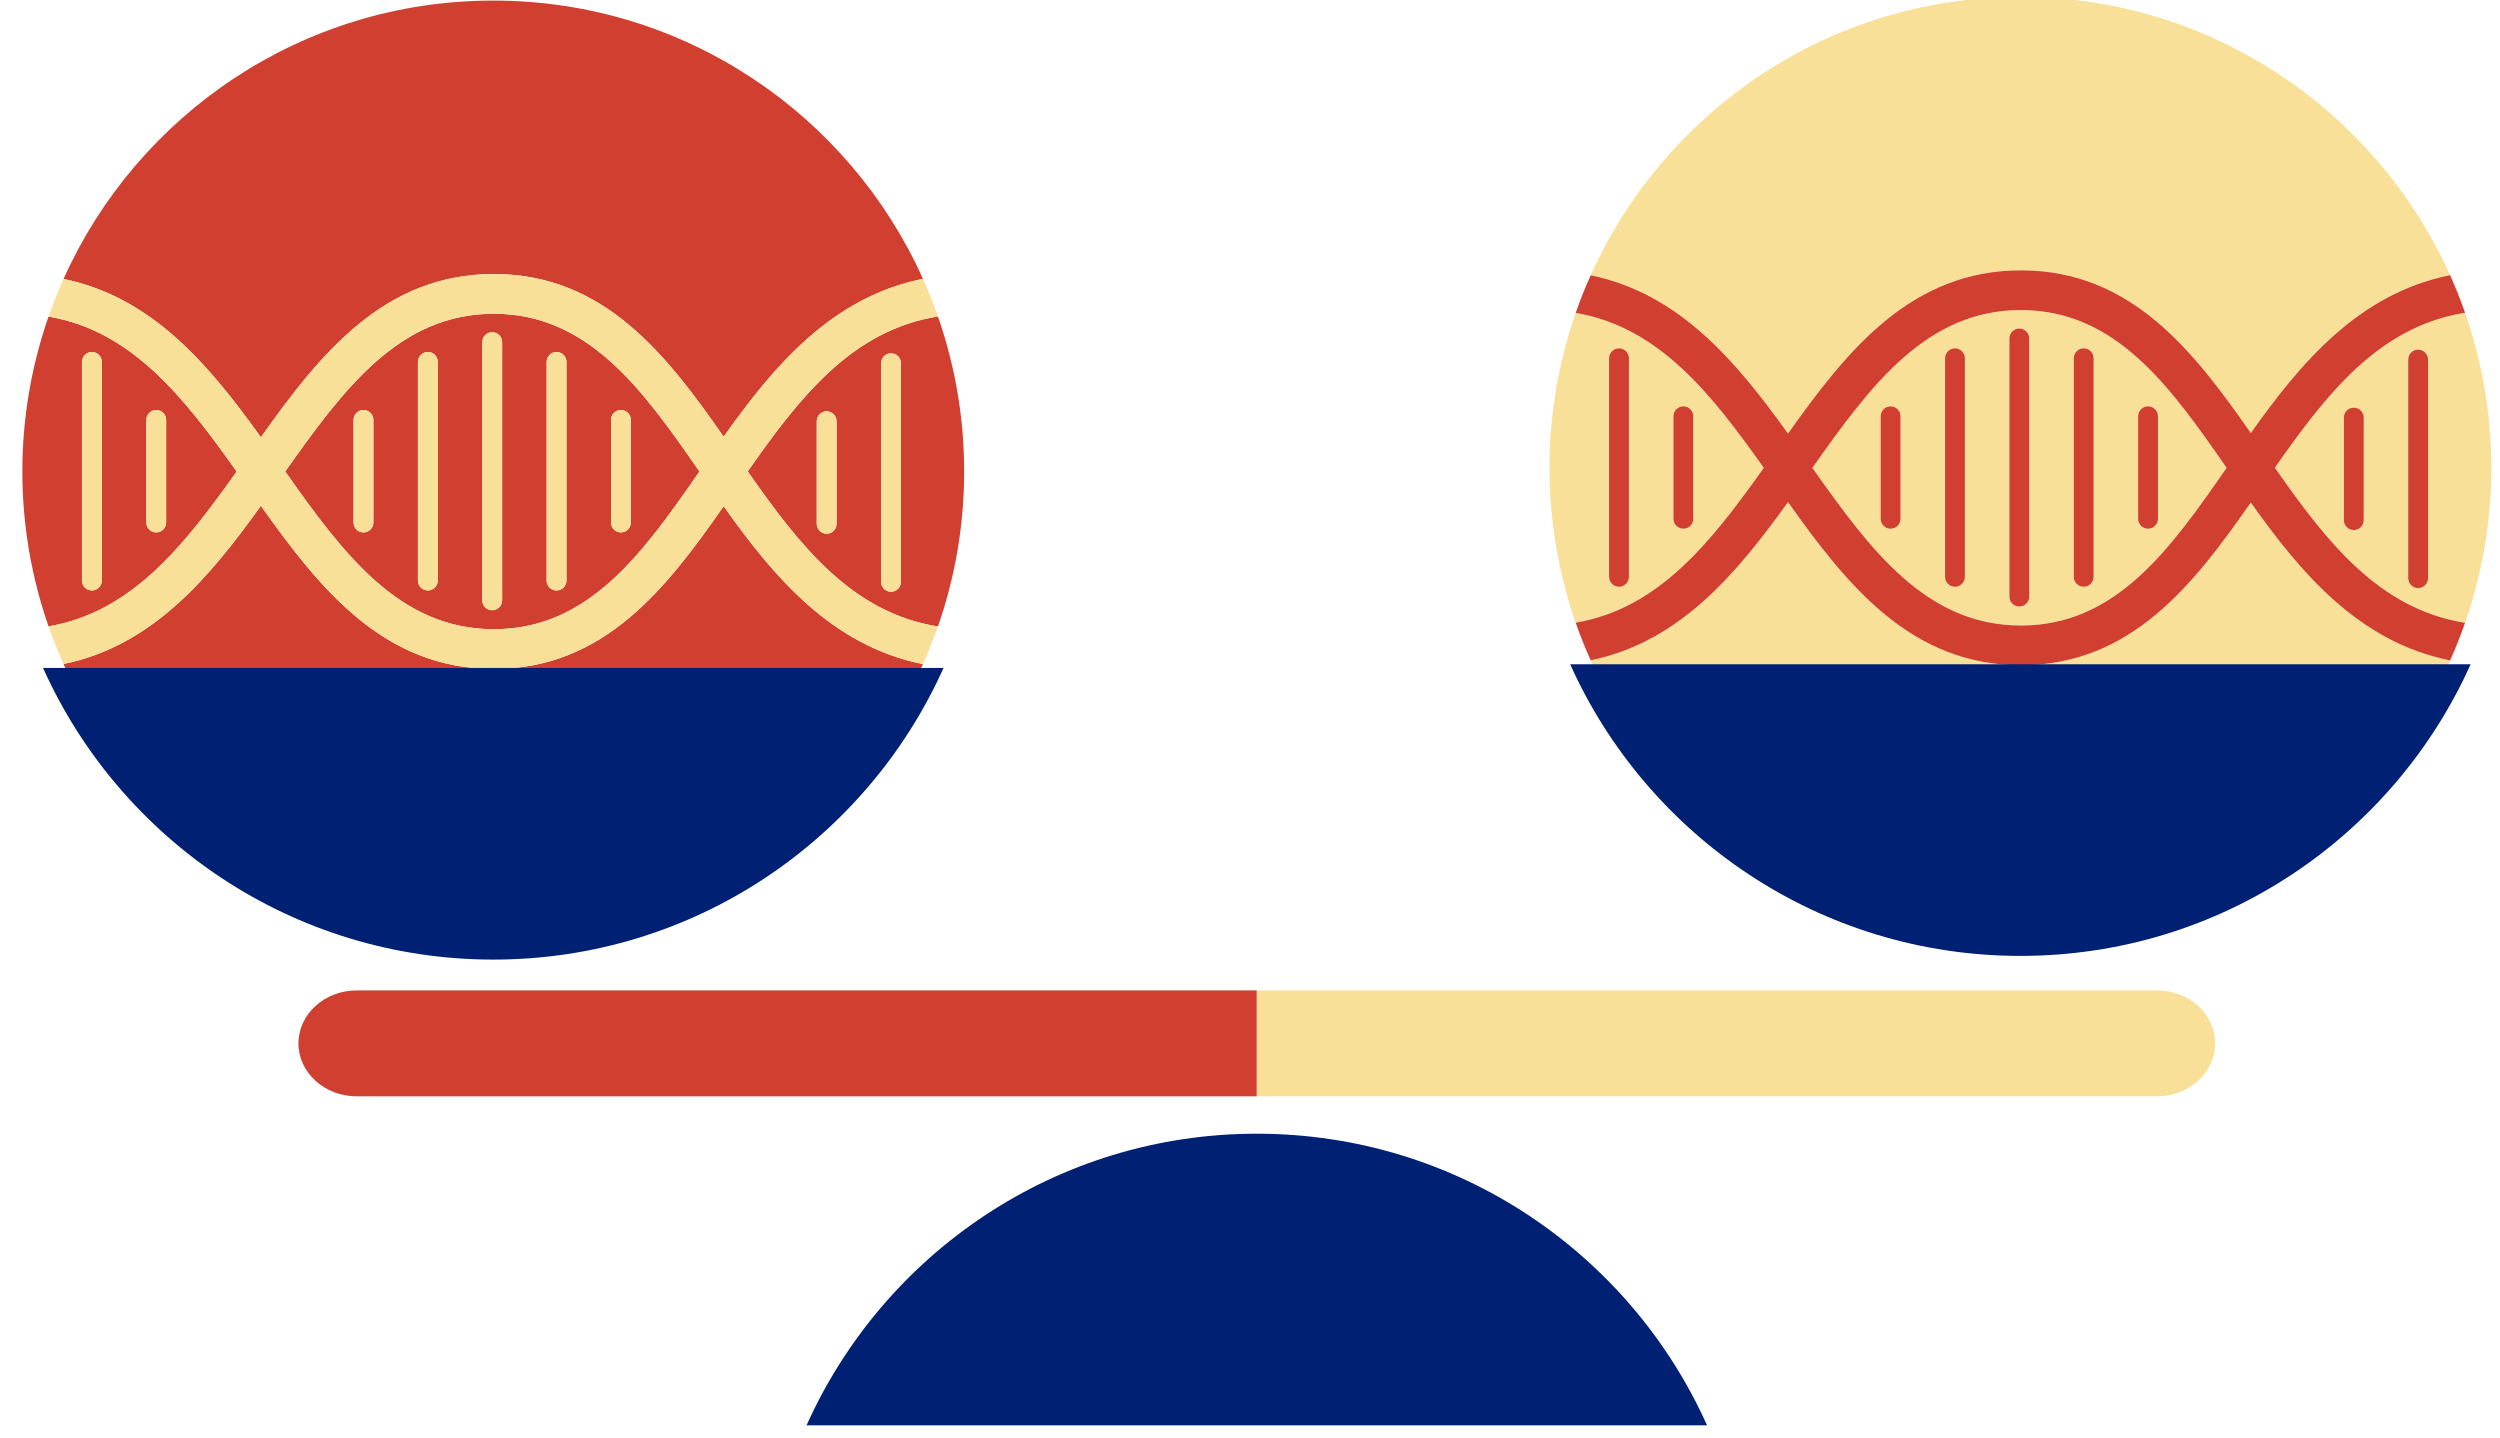 <?xml version="1.0" encoding="UTF-8" standalone="no"?>
<!-- Created with Inkscape (http://www.inkscape.org/) -->

<svg
   xmlns:dc="http://purl.org/dc/elements/1.1/"
   xmlns:cc="http://creativecommons.org/ns#"
   xmlns:rdf="http://www.w3.org/1999/02/22-rdf-syntax-ns#"
   xmlns:svg="http://www.w3.org/2000/svg"
   xmlns="http://www.w3.org/2000/svg"
   xmlns:sodipodi="http://sodipodi.sourceforge.net/DTD/sodipodi-0.dtd"
   xmlns:inkscape="http://www.inkscape.org/namespaces/inkscape"
   width="40mm"
   height="23mm"
   viewBox="0 0 40 23"
   version="1.1"
   id="svg2197"
   inkscape:version="0.92.3 (2405546, 2018-03-11)"
   sodipodi:docname="balance_adn.svg">
  <defs
     id="defs2191">
    <clipPath
       clipPathUnits="userSpaceOnUse"
       id="clipPath326">
      <path
         d="M 0,841.89 H 595.276 V 0 H 0 Z"
         id="path324"
         inkscape:connector-curvature="0" />
    </clipPath>
  </defs>
  <sodipodi:namedview
     id="base"
     pagecolor="#ffffff"
     bordercolor="#666666"
     borderopacity="1.0"
     inkscape:pageopacity="0.0"
     inkscape:pageshadow="2"
     inkscape:zoom="3.4957591"
     inkscape:cx="169.82311"
     inkscape:cy="95.117161"
     inkscape:document-units="mm"
     inkscape:current-layer="layer1"
     showgrid="false"
     inkscape:window-width="1920"
     inkscape:window-height="1130"
     inkscape:window-x="0"
     inkscape:window-y="34"
     inkscape:window-maximized="1" />
  <g
     inkscape:label="Layer 1"
     inkscape:groupmode="layer"
     id="layer1"
     transform="translate(0,-274)">
    <g
       transform="matrix(0.353,0,0,-0.353,-127.632,541.484)"
       id="g320">
      <g
         id="g322"
         clip-path="url(#clipPath326)">
        <g
           id="g328"
           transform="translate(442.606,738.093)">
          <path
             d="M 0,0 C 2.683,3.774 5.58,7.41 10.585,7.398 15.553,7.386 18.372,3.762 20.977,0.024 23.228,3.197 25.863,6.349 30.009,7.18 26.671,14.613 19.21,19.793 10.533,19.793 1.855,19.793 -5.607,14.611 -8.944,7.175 -4.918,6.349 -2.345,3.268 0,0"
             style="fill:#f8e099;fill-opacity:1;fill-rule:nonzero;stroke:none"
             id="path330"
             inkscape:connector-curvature="0" />
        </g>
        <g
           id="g332"
           transform="translate(471.168,741.898)">
          <path
             d="m 0,0 c 0.248,0 0.45,-0.202 0.45,-0.45 v -9.908 c 0,-0.249 -0.202,-0.45 -0.45,-0.45 -0.248,0 -0.45,0.201 -0.45,0.45 V -0.45 C -0.45,-0.202 -0.248,0 0,0 m -3.367,-7.728 v 4.647 c 0,0.249 0.202,0.45 0.45,0.45 0.248,0 0.45,-0.201 0.45,-0.45 v -4.647 c 0,-0.248 -0.202,-0.449 -0.45,-0.449 -0.248,0 -0.45,0.201 -0.45,0.449 m -3.126,2.375 c 2.352,-3.369 4.72,-6.406 8.62,-7.029 0.767,2.201 1.189,4.564 1.189,7.026 0,2.462 -0.422,4.825 -1.189,7.026 -3.9,-0.623 -6.268,-3.66 -8.62,-7.023"
             style="fill:#f8e099;fill-opacity:1;fill-rule:nonzero;stroke:none"
             id="path334"
             inkscape:connector-curvature="0" />
        </g>
        <g
           id="g336"
           transform="translate(453.14,715.197)">
          <path
             d="M 0,0 C 8.677,0 16.138,5.18 19.476,12.613 15.33,13.444 12.694,16.597 10.443,19.77 7.839,16.031 5.02,12.407 0.052,12.396 c -5.005,-0.013 -7.903,3.617 -10.585,7.391 -2.345,-3.263 -4.918,-6.343 -8.945,-7.169 C -16.141,5.182 -8.678,0 0,0"
             style="fill:#f8e099;fill-opacity:1;fill-rule:nonzero;stroke:none"
             id="path338"
             inkscape:connector-curvature="0" />
        </g>
        <g
           id="g340"
           transform="translate(446.807,734.23)">
          <path
             d="m 0,0 v 4.647 c 0,0.248 0.202,0.45 0.45,0.45 0.249,0 0.45,-0.202 0.45,-0.45 V 0 C 0.9,-0.249 0.699,-0.45 0.45,-0.45 0.202,-0.45 0,-0.249 0,0 m 2.918,7.277 c 0,0.249 0.201,0.451 0.449,0.451 0.249,0 0.45,-0.202 0.45,-0.451 V -2.63 c 0,-0.249 -0.201,-0.451 -0.45,-0.451 -0.248,0 -0.449,0.202 -0.449,0.451 z m 3.367,1.346 c 0.248,0 0.45,-0.201 0.45,-0.45 v -11.7 c 0,-0.248 -0.202,-0.45 -0.45,-0.45 -0.249,0 -0.45,0.202 -0.45,0.45 v 11.7 c 0,0.249 0.201,0.45 0.45,0.45 M 9.652,7.277 V -2.63 c 0,-0.249 -0.202,-0.451 -0.45,-0.451 -0.249,0 -0.45,0.202 -0.45,0.451 v 9.907 c 0,0.249 0.201,0.451 0.45,0.451 0.248,0 0.45,-0.202 0.45,-0.451 m 2.917,-2.63 V 0 c 0,-0.249 -0.202,-0.45 -0.45,-0.45 -0.248,0 -0.45,0.201 -0.45,0.45 v 4.647 c 0,0.248 0.202,0.45 0.45,0.45 0.248,0 0.45,-0.202 0.45,-0.45 M 6.378,-4.837 c 4.284,0.006 6.738,3.444 9.301,7.146 C 13.116,6.011 10.662,9.449 6.378,9.461 2.07,9.473 -0.468,6.029 -3.096,2.309 -0.468,-1.411 2.07,-4.849 6.378,-4.837"
             style="fill:#f8e099;fill-opacity:1;fill-rule:nonzero;stroke:none"
             id="path342"
             inkscape:connector-curvature="0" />
        </g>
        <g
           id="g344"
           transform="translate(434.947,731.149)">
          <path
             d="m 0,0 c -0.249,0 -0.45,0.202 -0.45,0.45 v 9.908 c 0,0.248 0.201,0.45 0.45,0.45 0.248,0 0.449,-0.202 0.449,-0.45 V 0.45 C 0.449,0.202 0.248,0 0,0 M 3.366,7.728 V 3.081 C 3.366,2.832 3.165,2.63 2.917,2.63 c -0.249,0 -0.45,0.202 -0.45,0.451 v 4.647 c 0,0.248 0.201,0.449 0.45,0.449 0.248,0 0.449,-0.201 0.449,-0.449 M 6.562,5.39 c -2.376,3.351 -4.751,6.384 -8.526,7.023 -0.766,-2.2 -1.187,-4.56 -1.187,-7.02 0,-2.461 0.421,-4.821 1.187,-7.02 3.775,0.638 6.15,3.67 8.526,7.017"
             style="fill:#f8e099;fill-opacity:1;fill-rule:nonzero;stroke:none"
             id="path346"
             inkscape:connector-curvature="0" />
        </g>
        <g
           id="g348"
           transform="translate(373.389,737.926)">
          <path
             d="M 0,0 C 2.682,3.774 5.58,7.41 10.584,7.398 15.552,7.386 18.372,3.762 20.976,0.024 23.227,3.197 25.862,6.349 30.009,7.18 26.671,14.613 19.209,19.793 10.533,19.793 1.854,19.793 -5.608,14.611 -8.945,7.175 -4.918,6.349 -2.345,3.268 0,0"
             style="fill:#d03f30;fill-opacity:1;fill-rule:nonzero;stroke:none"
             id="path350"
             inkscape:connector-curvature="0" />
        </g>
        <g
           id="g352"
           transform="translate(401.949,741.731)">
          <path
             d="m 0,0 c 0.249,0 0.45,-0.202 0.45,-0.45 v -9.908 c 0,-0.249 -0.201,-0.45 -0.45,-0.45 -0.248,0 -0.449,0.201 -0.449,0.45 V -0.45 C -0.449,-0.202 -0.248,0 0,0 m -3.366,-7.728 v 4.647 c 0,0.249 0.201,0.45 0.449,0.45 0.249,0 0.45,-0.201 0.45,-0.45 v -4.647 c 0,-0.248 -0.201,-0.449 -0.45,-0.449 -0.248,0 -0.449,0.201 -0.449,0.449 m -3.127,2.375 c 2.353,-3.369 4.72,-6.406 8.62,-7.029 0.768,2.201 1.189,4.564 1.189,7.026 0,2.462 -0.421,4.825 -1.189,7.026 -3.9,-0.623 -6.267,-3.66 -8.62,-7.023"
             style="fill:#d03f30;fill-opacity:1;fill-rule:nonzero;stroke:none"
             id="path354"
             inkscape:connector-curvature="0" />
        </g>
        <g
           id="g356"
           transform="translate(383.922,715.03)">
          <path
             d="m 0,0 c 8.676,0 16.138,5.18 19.476,12.613 -4.147,0.831 -6.783,3.984 -9.034,7.157 -2.603,-3.739 -5.423,-7.363 -10.391,-7.374 -5.004,-0.013 -7.903,3.617 -10.584,7.392 -2.345,-3.264 -4.918,-6.344 -8.946,-7.17 C -16.142,5.182 -8.679,0 0,0"
             style="fill:#d03f30;fill-opacity:1;fill-rule:nonzero;stroke:none"
             id="path358"
             inkscape:connector-curvature="0" />
        </g>
        <g
           id="g360"
           transform="translate(377.589,734.063)">
          <path
             d="m 0,0 v 4.647 c 0,0.248 0.201,0.45 0.45,0.45 0.248,0 0.449,-0.202 0.449,-0.45 V 0 C 0.899,-0.249 0.698,-0.45 0.45,-0.45 0.201,-0.45 0,-0.249 0,0 m 2.917,7.277 c 0,0.249 0.201,0.451 0.45,0.451 0.248,0 0.45,-0.202 0.45,-0.451 V -2.63 c 0,-0.249 -0.202,-0.451 -0.45,-0.451 -0.249,0 -0.45,0.202 -0.45,0.451 z m 3.367,1.346 c 0.249,0 0.45,-0.201 0.45,-0.45 v -11.7 c 0,-0.248 -0.201,-0.45 -0.45,-0.45 -0.248,0 -0.45,0.202 -0.45,0.45 v 11.7 c 0,0.249 0.202,0.45 0.45,0.45 M 9.651,7.277 V -2.63 c 0,-0.249 -0.201,-0.451 -0.45,-0.451 -0.248,0 -0.45,0.202 -0.45,0.451 v 9.907 c 0,0.249 0.202,0.451 0.45,0.451 0.249,0 0.45,-0.202 0.45,-0.451 m 2.917,-2.63 V 0 c 0,-0.249 -0.201,-0.45 -0.45,-0.45 -0.248,0 -0.449,0.201 -0.449,0.45 v 4.647 c 0,0.248 0.201,0.45 0.449,0.45 0.249,0 0.45,-0.202 0.45,-0.45 m -6.19,-9.484 c 4.284,0.006 6.737,3.444 9.3,7.146 -2.563,3.702 -5.016,7.14 -9.3,7.152 -4.309,0.012 -6.847,-3.432 -9.475,-7.152 2.628,-3.72 5.166,-7.158 9.475,-7.146"
             style="fill:#d03f30;fill-opacity:1;fill-rule:nonzero;stroke:none"
             id="path362"
             inkscape:connector-curvature="0" />
        </g>
        <g
           id="g364"
           transform="translate(365.728,730.982)">
          <path
             d="m 0,0 c -0.248,0 -0.45,0.202 -0.45,0.45 v 9.908 c 0,0.248 0.202,0.45 0.45,0.45 0.248,0 0.45,-0.202 0.45,-0.45 V 0.45 C 0.45,0.202 0.248,0 0,0 M 3.367,7.728 V 3.081 c 0,-0.249 -0.202,-0.451 -0.45,-0.451 -0.248,0 -0.45,0.202 -0.45,0.451 v 4.647 c 0,0.248 0.202,0.449 0.45,0.449 0.248,0 0.45,-0.201 0.45,-0.449 M 6.562,5.39 c -2.376,3.351 -4.751,6.384 -8.526,7.023 -0.765,-2.199 -1.187,-4.56 -1.187,-7.02 0,-2.46 0.422,-4.821 1.187,-7.02 3.775,0.638 6.15,3.67 8.526,7.017"
             style="fill:#d03f30;fill-opacity:1;fill-rule:nonzero;stroke:none"
             id="path366"
             inkscape:connector-curvature="0" />
        </g>
        <g
           id="g368"
           transform="translate(365.728,741.79)">
          <path
             d="m 0,0 c -0.248,0 -0.45,-0.202 -0.45,-0.45 v -9.908 c 0,-0.248 0.202,-0.45 0.45,-0.45 0.248,0 0.45,0.202 0.45,0.45 V -0.45 C 0.45,-0.202 0.248,0 0,0"
             style="fill:#f8e099;fill-opacity:1;fill-rule:nonzero;stroke:none"
             id="path370"
             inkscape:connector-curvature="0" />
        </g>
        <g
           id="g372"
           transform="translate(368.195,738.71)">
          <path
             d="m 0,0 v -4.647 c 0,-0.249 0.202,-0.45 0.45,-0.45 0.248,0 0.45,0.201 0.45,0.45 V 0 C 0.9,0.248 0.698,0.45 0.45,0.45 0.202,0.45 0,0.248 0,0"
             style="fill:#f8e099;fill-opacity:1;fill-rule:nonzero;stroke:none"
             id="path374"
             inkscape:connector-curvature="0" />
        </g>
        <g
           id="g376"
           transform="translate(383.967,743.524)">
          <path
             d="M 0,0 C 4.284,-0.012 6.737,-3.45 9.3,-7.152 6.737,-10.854 4.284,-14.292 0,-14.298 -4.309,-14.31 -6.847,-10.872 -9.475,-7.152 -6.847,-3.432 -4.309,0.012 0,0 m -10.578,-8.706 c 2.682,-3.774 5.58,-7.404 10.584,-7.392 4.968,0.012 7.788,3.636 10.391,7.374 2.251,-3.172 4.887,-6.325 9.034,-7.156 0.249,0.556 0.476,1.125 0.678,1.705 -3.9,0.623 -6.266,3.66 -8.62,7.029 2.354,3.363 4.72,6.4 8.62,7.023 C 19.907,0.458 19.68,1.026 19.431,1.583 15.284,0.751 12.648,-2.401 10.397,-5.574 7.794,-1.836 4.974,1.788 0.006,1.8 c -5.004,0.012 -7.902,-3.624 -10.584,-7.398 -2.345,3.268 -4.918,6.349 -8.945,7.175 -0.249,-0.556 -0.477,-1.125 -0.679,-1.705 3.774,-0.639 6.149,-3.672 8.526,-7.024 -2.377,-3.346 -4.752,-6.378 -8.526,-7.017 0.202,-0.581 0.43,-1.149 0.679,-1.706 4.027,0.826 6.6,3.906 8.945,7.169"
             style="fill:#f8e099;fill-opacity:1;fill-rule:nonzero;stroke:none"
             id="path378"
             inkscape:connector-curvature="0" />
        </g>
        <g
           id="g380"
           transform="translate(383.873,730.086)">
          <path
             d="m 0,0 c 0.249,0 0.45,0.201 0.45,0.45 v 11.7 c 0,0.248 -0.201,0.45 -0.45,0.45 -0.248,0 -0.45,-0.202 -0.45,-0.45 V 0.45 C -0.45,0.201 -0.248,0 0,0"
             style="fill:#f8e099;fill-opacity:1;fill-rule:nonzero;stroke:none"
             id="path382"
             inkscape:connector-curvature="0" />
        </g>
        <g
           id="g384"
           transform="translate(386.34,741.34)">
          <path
             d="m 0,0 v -9.908 c 0,-0.248 0.202,-0.45 0.45,-0.45 0.249,0 0.45,0.202 0.45,0.45 V 0 C 0.9,0.249 0.699,0.45 0.45,0.45 0.202,0.45 0,0.249 0,0"
             style="fill:#f8e099;fill-opacity:1;fill-rule:nonzero;stroke:none"
             id="path386"
             inkscape:connector-curvature="0" />
        </g>
        <g
           id="g388"
           transform="translate(389.258,738.71)">
          <path
             d="m 0,0 v -4.647 c 0,-0.249 0.201,-0.45 0.449,-0.45 0.249,0 0.45,0.201 0.45,0.45 V 0 c 0,0.248 -0.201,0.45 -0.45,0.45 C 0.201,0.45 0,0.248 0,0"
             style="fill:#f8e099;fill-opacity:1;fill-rule:nonzero;stroke:none"
             id="path390"
             inkscape:connector-curvature="0" />
        </g>
        <g
           id="g392"
           transform="translate(380.956,730.982)">
          <path
             d="m 0,0 c 0.248,0 0.45,0.202 0.45,0.45 v 9.908 c 0,0.248 -0.202,0.45 -0.45,0.45 -0.249,0 -0.45,-0.202 -0.45,-0.45 V 0.45 C -0.45,0.202 -0.249,0 0,0"
             style="fill:#f8e099;fill-opacity:1;fill-rule:nonzero;stroke:none"
             id="path394"
             inkscape:connector-curvature="0" />
        </g>
        <g
           id="g396"
           transform="translate(378.488,734.063)">
          <path
             d="m 0,0 v 4.647 c 0,0.248 -0.201,0.45 -0.449,0.45 -0.249,0 -0.45,-0.202 -0.45,-0.45 V 0 c 0,-0.249 0.201,-0.45 0.45,-0.45 C -0.201,-0.45 0,-0.249 0,0"
             style="fill:#f8e099;fill-opacity:1;fill-rule:nonzero;stroke:none"
             id="path398"
             inkscape:connector-curvature="0" />
        </g>
        <g
           id="g400"
           transform="translate(401.949,730.923)">
          <path
             d="m 0,0 c 0.249,0 0.45,0.201 0.45,0.45 v 9.908 c 0,0.248 -0.201,0.45 -0.45,0.45 -0.248,0 -0.449,-0.202 -0.449,-0.45 V 0.45 C -0.449,0.201 -0.248,0 0,0"
             style="fill:#f8e099;fill-opacity:1;fill-rule:nonzero;stroke:none"
             id="path402"
             inkscape:connector-curvature="0" />
        </g>
        <g
           id="g404"
           transform="translate(399.482,734.003)">
          <path
             d="m 0,0 v 4.647 c 0,0.249 -0.201,0.45 -0.45,0.45 -0.248,0 -0.449,-0.201 -0.449,-0.45 V 0 c 0,-0.249 0.201,-0.45 0.449,-0.45 C -0.201,-0.45 0,-0.249 0,0"
             style="fill:#f8e099;fill-opacity:1;fill-rule:nonzero;stroke:none"
             id="path406"
             inkscape:connector-curvature="0" />
        </g>
        <g
           id="g408"
           transform="translate(438.938,693.14)">
          <path
             d="M 0,0 C -3.497,7.791 -11.316,13.219 -20.409,13.219 -29.501,13.219 -37.32,7.791 -40.817,0 Z"
             style="fill:#002173;fill-opacity:1;fill-rule:nonzero;stroke:none"
             id="path410"
             inkscape:connector-curvature="0" />
        </g>
        <g
           id="g412"
           transform="translate(377.731,712.853)">
          <path
             d="m 0,0 c -1.457,0 -2.64,-1.075 -2.64,-2.4 0,-1.326 1.183,-2.4 2.64,-2.4 H 40.799 V 0 Z"
             style="fill:#d03f30;fill-opacity:1;fill-rule:nonzero;stroke:none"
             id="path414"
             inkscape:connector-curvature="0" />
        </g>
        <g
           id="g416"
           transform="translate(459.329,712.853)">
          <path
             d="M 0,0 C 1.457,0 2.639,-1.075 2.639,-2.4 2.639,-3.726 1.457,-4.8 0,-4.8 H -40.8 V 0 Z"
             style="fill:#f8e099;fill-opacity:1;fill-rule:nonzero;stroke:none"
             id="path418"
             inkscape:connector-curvature="0" />
        </g>
        <g
           id="g420"
           transform="translate(434.947,741.957)">
          <path
             d="m 0,0 c -0.249,0 -0.45,-0.202 -0.45,-0.45 v -9.908 c 0,-0.248 0.201,-0.45 0.45,-0.45 0.248,0 0.449,0.202 0.449,0.45 V -0.45 C 0.449,-0.202 0.248,0 0,0"
             style="fill:#d03f30;fill-opacity:1;fill-rule:nonzero;stroke:none"
             id="path422"
             inkscape:connector-curvature="0" />
        </g>
        <g
           id="g424"
           transform="translate(437.414,738.877)">
          <path
             d="m 0,0 v -4.647 c 0,-0.249 0.201,-0.45 0.45,-0.45 0.248,0 0.449,0.201 0.449,0.45 V 0 C 0.899,0.248 0.698,0.45 0.45,0.45 0.201,0.45 0,0.248 0,0"
             style="fill:#d03f30;fill-opacity:1;fill-rule:nonzero;stroke:none"
             id="path426"
             inkscape:connector-curvature="0" />
        </g>
        <g
           id="g428"
           transform="translate(453.185,743.691)">
          <path
             d="M 0,0 C 4.284,-0.012 6.738,-3.45 9.301,-7.152 6.738,-10.854 4.284,-14.292 0,-14.298 -4.308,-14.31 -6.846,-10.872 -9.474,-7.152 -6.846,-3.432 -4.308,0.012 0,0 m -10.578,-8.706 c 2.682,-3.774 5.58,-7.404 10.585,-7.392 4.968,0.012 7.787,3.636 10.391,7.374 2.251,-3.172 4.887,-6.325 9.033,-7.156 0.25,0.556 0.477,1.125 0.679,1.705 -3.9,0.623 -6.267,3.66 -8.62,7.029 2.353,3.363 4.72,6.4 8.62,7.023 C 19.908,0.458 19.681,1.026 19.431,1.582 15.285,0.751 12.649,-2.401 10.398,-5.574 7.794,-1.836 4.975,1.788 0.007,1.8 c -5.005,0.012 -7.903,-3.624 -10.585,-7.398 -2.345,3.268 -4.918,6.349 -8.944,7.175 -0.25,-0.556 -0.477,-1.125 -0.679,-1.706 3.774,-0.638 6.149,-3.671 8.525,-7.023 -2.376,-3.346 -4.751,-6.378 -8.525,-7.017 0.202,-0.581 0.429,-1.149 0.679,-1.706 4.026,0.826 6.599,3.906 8.944,7.169"
             style="fill:#d03f30;fill-opacity:1;fill-rule:nonzero;stroke:none"
             id="path430"
             inkscape:connector-curvature="0" />
        </g>
        <g
           id="g432"
           transform="translate(453.092,730.253)">
          <path
             d="m 0,0 c 0.248,0 0.45,0.201 0.45,0.45 v 11.7 c 0,0.248 -0.202,0.45 -0.45,0.45 -0.249,0 -0.45,-0.202 -0.45,-0.45 V 0.45 C -0.45,0.201 -0.249,0 0,0"
             style="fill:#d03f30;fill-opacity:1;fill-rule:nonzero;stroke:none"
             id="path434"
             inkscape:connector-curvature="0" />
        </g>
        <g
           id="g436"
           transform="translate(455.559,741.507)">
          <path
             d="m 0,0 v -9.908 c 0,-0.248 0.201,-0.45 0.45,-0.45 0.248,0 0.45,0.202 0.45,0.45 V 0 C 0.9,0.249 0.698,0.45 0.45,0.45 0.201,0.45 0,0.249 0,0"
             style="fill:#d03f30;fill-opacity:1;fill-rule:nonzero;stroke:none"
             id="path438"
             inkscape:connector-curvature="0" />
        </g>
        <g
           id="g440"
           transform="translate(458.476,738.877)">
          <path
             d="m 0,0 v -4.647 c 0,-0.249 0.202,-0.45 0.45,-0.45 0.248,0 0.45,0.201 0.45,0.45 V 0 C 0.9,0.248 0.698,0.45 0.45,0.45 0.202,0.45 0,0.248 0,0"
             style="fill:#d03f30;fill-opacity:1;fill-rule:nonzero;stroke:none"
             id="path442"
             inkscape:connector-curvature="0" />
        </g>
        <g
           id="g444"
           transform="translate(450.174,731.149)">
          <path
             d="m 0,0 c 0.249,0 0.45,0.202 0.45,0.45 v 9.908 c 0,0.248 -0.201,0.45 -0.45,0.45 -0.248,0 -0.449,-0.202 -0.449,-0.45 V 0.45 C -0.449,0.202 -0.248,0 0,0"
             style="fill:#d03f30;fill-opacity:1;fill-rule:nonzero;stroke:none"
             id="path446"
             inkscape:connector-curvature="0" />
        </g>
        <g
           id="g448"
           transform="translate(447.707,734.23)">
          <path
             d="m 0,0 v 4.647 c 0,0.248 -0.201,0.45 -0.45,0.45 -0.248,0 -0.45,-0.202 -0.45,-0.45 V 0 c 0,-0.249 0.202,-0.45 0.45,-0.45 C -0.201,-0.45 0,-0.249 0,0"
             style="fill:#d03f30;fill-opacity:1;fill-rule:nonzero;stroke:none"
             id="path450"
             inkscape:connector-curvature="0" />
        </g>
        <g
           id="g452"
           transform="translate(471.168,731.09)">
          <path
             d="m 0,0 c 0.248,0 0.45,0.201 0.45,0.45 v 9.908 c 0,0.248 -0.202,0.45 -0.45,0.45 -0.248,0 -0.45,-0.202 -0.45,-0.45 V 0.45 C -0.45,0.201 -0.248,0 0,0"
             style="fill:#d03f30;fill-opacity:1;fill-rule:nonzero;stroke:none"
             id="path454"
             inkscape:connector-curvature="0" />
        </g>
        <g
           id="g456"
           transform="translate(468.701,734.17)">
          <path
             d="m 0,0 v 4.647 c 0,0.249 -0.202,0.45 -0.45,0.45 -0.248,0 -0.45,-0.201 -0.45,-0.45 V 0 c 0,-0.249 0.202,-0.45 0.45,-0.45 C -0.202,-0.45 0,-0.249 0,0"
             style="fill:#d03f30;fill-opacity:1;fill-rule:nonzero;stroke:none"
             id="path458"
             inkscape:connector-curvature="0" />
        </g>
        <g
           id="g460"
           transform="translate(432.732,727.638)">
          <path
             d="m 0,0 c 3.497,-7.791 11.316,-13.22 20.408,-13.22 9.093,0 16.912,5.429 20.408,13.22 z"
             style="fill:#002173;fill-opacity:1;fill-rule:nonzero;stroke:none"
             id="path462"
             inkscape:connector-curvature="0" />
        </g>
        <g
           id="g464"
           transform="translate(363.514,727.471)">
          <path
             d="m 0,0 c 3.497,-7.791 11.316,-13.22 20.409,-13.22 9.092,0 16.911,5.429 20.408,13.22 z"
             style="fill:#002173;fill-opacity:1;fill-rule:nonzero;stroke:none"
             id="path466"
             inkscape:connector-curvature="0" />
        </g>
      </g>
    </g>
  </g>
</svg>
